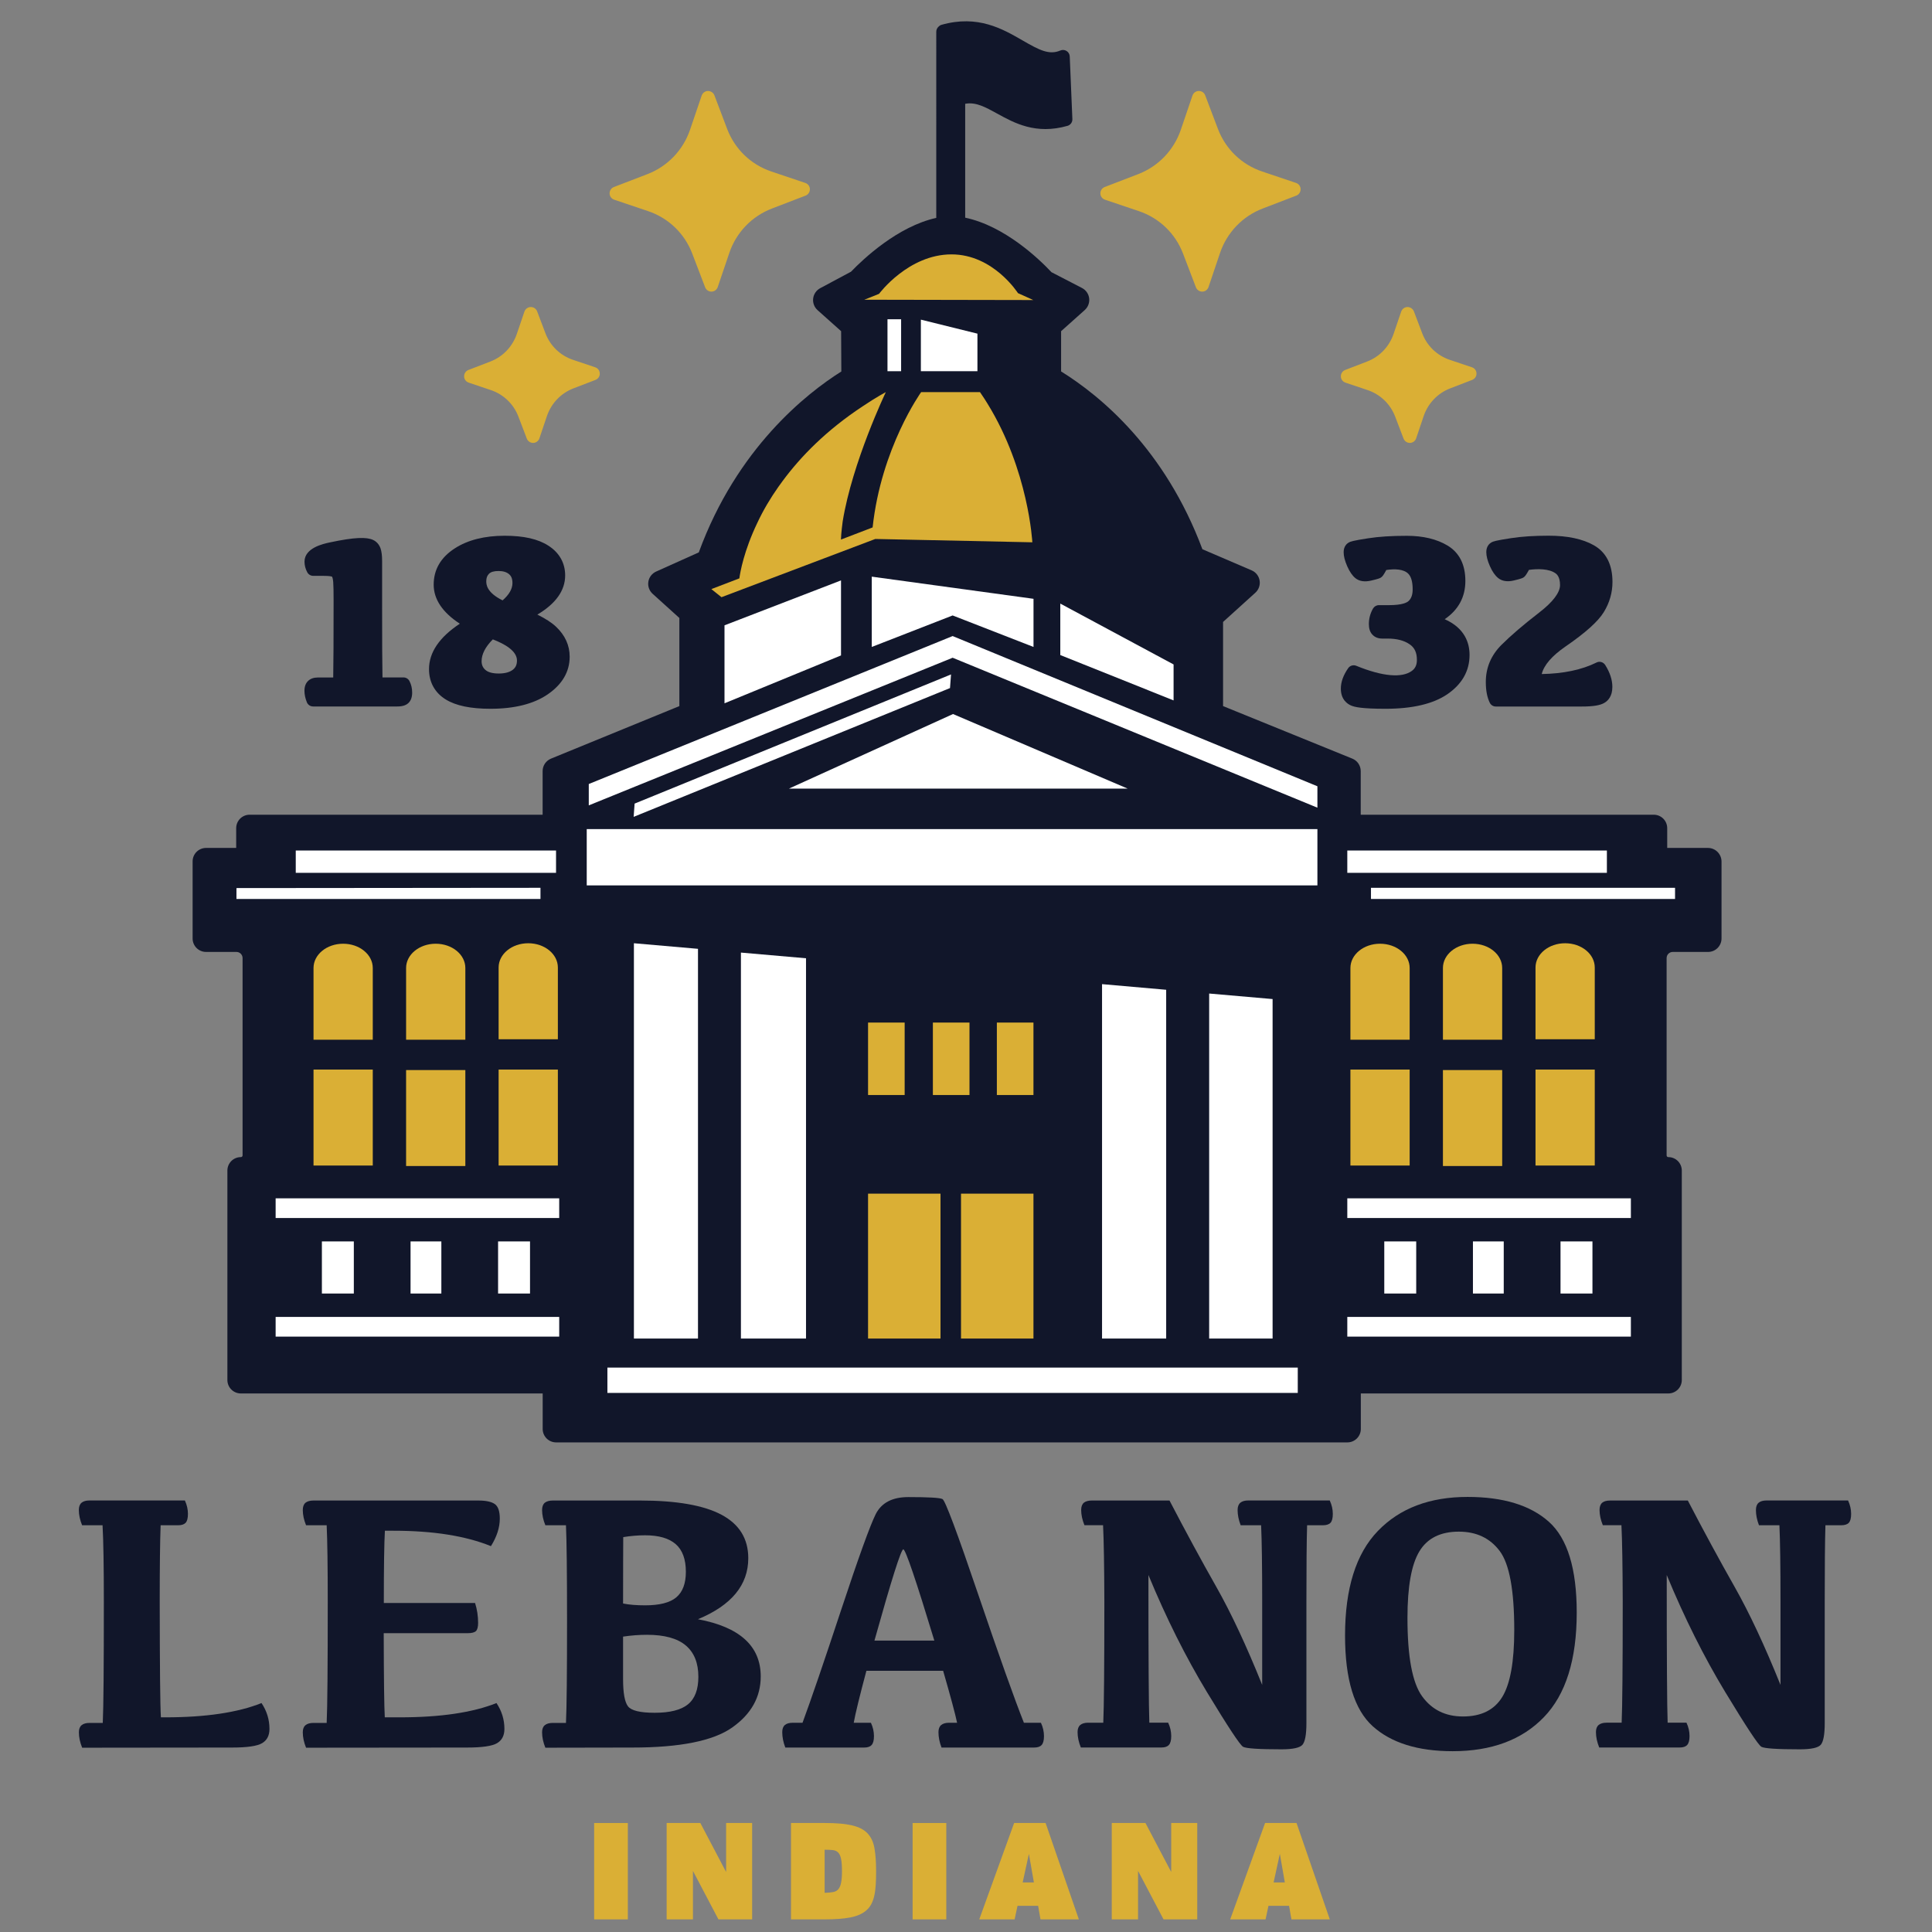 <?xml version="1.0" encoding="utf-8"?>
<!-- Generator: Adobe Illustrator 23.0.3, SVG Export Plug-In . SVG Version: 6.00 Build 0)  -->
<svg version="1.1" id="Layer_1" xmlns="http://www.w3.org/2000/svg" xmlns:xlink="http://www.w3.org/1999/xlink" x="0px" y="0px"
	 viewBox="0 0 360 360" style="enable-background:new 0 0 360 360;" xml:space="preserve">
<rect x="0" y="0" width="360" height="360" fill="#808080" stroke="none"/>
<style type="text/css">
	.st0{fill:#11162A;}
	.st1{fill:#DAAF35;}
	.st2{fill:#FFFFFF;}
</style>
<g>
	<g>
		<path class="st0" d="M59.24,126.24c-0.77,0-1.38,0.21-1.83,0.64c-0.45,0.43-0.68,1.05-0.68,1.84c0,0.68,0.15,1.4,0.45,2.14
			c0.19,0.47,0.65,0.78,1.16,0.78h15.7c0.94,0,1.61-0.21,2.07-0.65c0.46-0.44,0.69-1.09,0.69-1.94c0-0.78-0.17-1.5-0.5-2.14
			c-0.22-0.42-0.64-0.68-1.11-0.68h-3.92c-0.05-2.33-0.07-6.66-0.07-12.9v-8.82c0-1-0.1-1.76-0.29-2.32
			c-0.26-0.73-0.74-1.28-1.39-1.58c-1.19-0.56-3.42-0.53-8.06,0.46c-1.17,0.25-4.72,1-4.72,3.59c0,0.67,0.17,1.33,0.51,1.97
			c0.22,0.41,0.64,0.67,1.11,0.67h1.84c1.2,0,1.56,0.1,1.69,0.17c0.04,0.09,0.15,0.36,0.2,1c0.05,0.62,0.07,1.75,0.07,3.36
			c0,7.13-0.02,11.96-0.07,14.41H59.24z"/>
		<path class="st0" d="M79.94,124.68c0,2.44,1.08,4.39,3.11,5.65c1.9,1.17,4.63,1.74,8.35,1.74c4.46,0,8.03-0.9,10.62-2.66
			c2.74-1.87,4.13-4.24,4.13-7.04c0-2.11-0.85-3.99-2.53-5.58c-0.8-0.76-1.96-1.51-3.49-2.27c3.44-2.04,5.18-4.49,5.18-7.3
			c0-2.32-1.09-4.24-3.14-5.55c-1.93-1.24-4.59-1.84-8.13-1.84c-3.75,0-6.89,0.79-9.31,2.36c-2.6,1.68-3.92,3.95-3.92,6.75
			c0,2.73,1.64,5.17,4.87,7.28C81.86,118.74,79.94,121.58,79.94,124.68z M91.12,106.91c0.34-0.34,0.94-0.51,1.78-0.51
			c0.86,0,1.5,0.2,1.97,0.6c0.26,0.23,0.62,0.64,0.62,1.64c0,1.08-0.62,2.17-1.84,3.23c-3.04-1.5-3.04-3.04-3.04-3.57
			C90.61,107.7,90.77,107.26,91.12,106.91z M91.83,119.14c2.2,0.84,4.5,2.14,4.5,3.93c0,0.77-0.24,1.31-0.76,1.72
			c-0.6,0.47-1.49,0.71-2.63,0.71c-1.15,0-2-0.23-2.5-0.68c-0.48-0.42-0.7-0.94-0.7-1.62C89.74,121.89,90.45,120.52,91.83,119.14z"
			/>
		<path class="st0" d="M251.77,131.47c0.65,0.28,1.97,0.6,6.42,0.6c4.99,0,8.85-0.91,11.47-2.69c2.77-1.89,4.17-4.36,4.17-7.34
			c0-2.23-0.88-5-4.63-6.66c2.56-1.75,3.85-4.14,3.85-7.13c0-3.05-1.12-5.27-3.33-6.6c-2-1.2-4.55-1.81-7.58-1.81
			c-2.8,0-5.22,0.15-7.18,0.46c-2.86,0.44-3.33,0.61-3.64,0.79c-0.36,0.21-0.95,0.72-0.95,1.8c0,0.75,0.22,1.6,0.66,2.61
			c0.46,1.04,0.96,1.77,1.54,2.24c0.73,0.58,1.72,0.73,2.94,0.44c1.36-0.32,1.59-0.43,1.78-0.55c0.27-0.17,0.46-0.36,1.03-1.42
			c1.6-0.24,3.23-0.17,4.09,0.69c0.54,0.54,0.82,1.52,0.82,2.92c0,0.99-0.25,1.7-0.77,2.18c-0.3,0.28-1.18,0.76-3.62,0.76h-1.9
			c-0.45,0-0.86,0.24-1.09,0.62c-0.52,0.9-0.78,1.88-0.78,2.91c0,0.83,0.21,1.48,0.63,1.94c0.31,0.34,0.88,0.76,1.85,0.76h1.04
			c1.69,0,3.07,0.36,4.1,1.08c0.91,0.63,1.33,1.55,1.33,2.89c0,0.94-0.3,1.59-0.95,2.06c-1.81,1.32-5.38,1.08-10.35-0.96
			c-0.54-0.22-1.17-0.04-1.5,0.44c-0.91,1.3-1.37,2.58-1.37,3.81C249.84,130.34,251.05,131.17,251.77,131.47z"/>
		<path class="st0" d="M286.82,114.13c-2.94,2.27-5.31,4.3-7.04,6.03c-1.94,1.94-2.92,4.26-2.92,6.91c0,1.59,0.24,2.86,0.74,3.88
			c0.21,0.43,0.65,0.7,1.12,0.7h16.06c2.08,0,3.37-0.21,4.17-0.68c0.68-0.4,1.49-1.23,1.49-2.97c0-1.32-0.45-2.7-1.34-4.1
			c-0.35-0.54-1.05-0.74-1.61-0.45c-2.75,1.36-6.18,2.08-10.21,2.15c0.41-1.67,1.9-3.39,4.44-5.14c3.72-2.56,6.05-4.65,7.12-6.39
			c1.08-1.76,1.62-3.65,1.62-5.63c0-3.22-1.16-5.52-3.46-6.83c-2.07-1.18-4.9-1.79-8.42-1.79c-2.69,0-5.05,0.15-7.03,0.46
			c-2.88,0.44-3.34,0.61-3.65,0.79c-0.36,0.21-0.95,0.72-0.95,1.8c0,0.75,0.22,1.6,0.67,2.62c0.46,1.04,0.97,1.76,1.55,2.23
			c0.73,0.58,1.72,0.73,2.93,0.44c1.34-0.32,1.57-0.43,1.78-0.56c0.26-0.17,0.44-0.36,1.02-1.41c1.64-0.23,3.73-0.22,4.92,0.62
			c0.21,0.15,0.87,0.61,0.87,2.2C290.7,110.4,289.36,112.17,286.82,114.13z"/>
	</g>
</g>
<g>
	<path class="st1" d="M110.71,357.65v-17.96h6.28v17.96H110.71z"/>
	<path class="st1" d="M133.87,357.65l-4.75-9.03v9.03h-4.9v-17.96h6.28l4.8,9.13v-9.13h4.85v17.96H133.87z"/>
	<path class="st1" d="M147.39,357.65v-17.96h6.28c1.08,0,2.05,0.04,2.89,0.11c0.85,0.07,1.59,0.19,2.24,0.34
		c0.65,0.16,1.21,0.36,1.69,0.61c0.48,0.26,0.88,0.56,1.21,0.92c0.64,0.71,1.06,1.62,1.25,2.76c0.2,1.13,0.3,2.55,0.3,4.26
		c0,0.93-0.02,1.78-0.07,2.55c-0.05,0.76-0.14,1.45-0.28,2.05c-0.14,0.61-0.34,1.14-0.59,1.6c-0.26,0.46-0.59,0.85-1,1.18
		c-0.69,0.57-1.64,0.98-2.87,1.22c-1.22,0.24-2.82,0.36-4.79,0.36H147.39z M153.67,352.7c0.62-0.02,1.14-0.06,1.56-0.14
		c0.42-0.07,0.75-0.26,1-0.55c0.23-0.28,0.4-0.68,0.5-1.21c0.11-0.53,0.16-1.23,0.16-2.12c0-0.97-0.05-1.72-0.16-2.26
		c-0.11-0.54-0.28-0.94-0.53-1.21c-0.25-0.26-0.58-0.42-1-0.47c-0.42-0.05-0.93-0.07-1.54-0.07V352.7z"/>
	<path class="st1" d="M170.05,357.65v-17.96h6.28v17.96H170.05z"/>
	<path class="st1" d="M193.88,357.65l-0.44-2.53h-3.84l-0.54,2.53h-6.59l6.5-17.96h5.86l6.2,17.96H193.88z M191.72,345.44
		l-1.16,5.32h2.09L191.72,345.44z"/>
	<path class="st1" d="M216.81,357.65l-4.75-9.03v9.03h-4.9v-17.96h6.28l4.8,9.13v-9.13h4.85v17.96H216.81z"/>
	<path class="st1" d="M240.64,357.65l-0.44-2.53h-3.84l-0.54,2.53h-6.59l6.5-17.96h5.86l6.2,17.96H240.64z M238.48,345.44
		l-1.16,5.32h2.09L238.48,345.44z"/>
</g>
<g>
	<path class="st0" d="M29.98,320h0.81c7.53,0,13.51-0.89,17.94-2.66c0.99,1.48,1.48,3.09,1.48,4.82c0,1.24-0.46,2.12-1.38,2.66
		c-0.92,0.54-2.79,0.81-5.6,0.81l-27.92,0.03c-0.4-0.99-0.61-1.94-0.61-2.87c0-0.61,0.17-1.05,0.51-1.33
		c0.34-0.28,0.83-0.42,1.48-0.42h2.46c0.14-2.9,0.2-10.44,0.2-22.63c0-6.59-0.08-11.32-0.24-14.2h-3.81
		c-0.4-0.99-0.61-1.93-0.61-2.83c0-0.63,0.17-1.08,0.51-1.37c0.34-0.28,0.83-0.42,1.48-0.42h17.77c0.38,0.83,0.57,1.66,0.57,2.5
		c0,0.81-0.15,1.37-0.44,1.67c-0.29,0.3-0.75,0.45-1.38,0.45h-3.27c-0.11,2.88-0.17,7.62-0.17,14.23
		C29.78,310.61,29.84,317.8,29.98,320z"/>
	<path class="st0" d="M58.42,279.6h30.69c1.44,0,2.47,0.22,3.09,0.66c0.62,0.44,0.93,1.34,0.93,2.71c0,1.66-0.55,3.37-1.65,5.13
		c-4.72-1.91-10.77-2.87-18.14-2.87h-1.62c-0.13,2.2-0.2,6.69-0.2,13.46h17c0.38,1.19,0.57,2.43,0.57,3.71
		c0,0.76-0.14,1.28-0.41,1.53c-0.27,0.26-0.79,0.39-1.55,0.39H71.5c0.02,8.66,0.09,13.88,0.2,15.68h2.8
		c7.58,0,13.58-0.89,18.01-2.66c0.99,1.48,1.48,3.09,1.48,4.82c0,1.24-0.46,2.12-1.38,2.66c-0.92,0.54-2.79,0.81-5.6,0.81
		l-29.98,0.03c-0.4-0.99-0.61-1.94-0.61-2.87c0-0.61,0.17-1.05,0.51-1.33c0.34-0.28,0.83-0.42,1.48-0.42h2.46
		c0.14-2.9,0.2-10.44,0.2-22.63c0-6.59-0.07-11.32-0.2-14.2h-3.84c-0.4-0.99-0.61-1.93-0.61-2.83c0-0.63,0.17-1.08,0.51-1.37
		C57.27,279.74,57.77,279.6,58.42,279.6z"/>
	<path class="st0" d="M103.02,279.6h16.25c6.81,0,11.88,0.89,15.19,2.66c3.32,1.78,4.97,4.47,4.97,8.09c0,4.99-3.13,8.78-9.38,11.37
		c7.8,1.46,11.7,5.01,11.7,10.66c0,3.84-1.77,7.01-5.31,9.51s-9.74,3.74-18.6,3.74l-16.22,0.03c-0.4-0.99-0.61-1.94-0.61-2.87
		c0-0.61,0.17-1.05,0.51-1.33c0.34-0.28,0.83-0.42,1.48-0.42h2.46c0.14-2.9,0.2-9.29,0.2-19.16c0-8.9-0.07-14.79-0.2-17.67h-3.84
		c-0.4-0.99-0.61-1.93-0.61-2.83c0-0.63,0.17-1.08,0.51-1.37C101.87,279.74,102.37,279.6,103.02,279.6z M116.1,298.79
		c1.12,0.23,2.5,0.34,4.11,0.34c2.7,0,4.64-0.5,5.82-1.5c1.18-1,1.77-2.58,1.77-4.74c0-2.34-0.63-4.06-1.89-5.16
		c-1.26-1.1-3.16-1.65-5.7-1.65c-1.33,0-2.69,0.11-4.08,0.34C116.12,288.55,116.1,292.67,116.1,298.79z M116.1,304.96v7.89
		c0,2.59,0.3,4.28,0.91,5.09c0.61,0.81,2.27,1.21,4.99,1.21c2.83,0,4.9-0.52,6.19-1.57s1.94-2.76,1.94-5.14
		c0-2.56-0.78-4.51-2.34-5.83s-3.97-1.99-7.23-1.99C119.12,304.62,117.63,304.73,116.1,304.96z"/>
	<path class="st0" d="M169.25,278.96c3.75,0,5.88,0.12,6.37,0.37c0.5,0.25,2.71,6.15,6.64,17.72c3.93,11.57,6.78,19.55,8.53,23.96
		h3.17c0.38,0.81,0.57,1.64,0.57,2.5c0,0.79-0.15,1.34-0.44,1.65c-0.29,0.32-0.76,0.47-1.42,0.47h-17.23
		c-0.38-0.99-0.57-1.94-0.57-2.87c0-0.61,0.17-1.05,0.51-1.33c0.34-0.28,0.83-0.42,1.48-0.42h1.48c-0.34-1.62-1.2-4.84-2.6-9.68
		h-14.3c-1.26,4.72-2.05,7.95-2.36,9.68h3.2c0.38,0.81,0.57,1.64,0.57,2.5c0,0.79-0.15,1.34-0.44,1.65
		c-0.29,0.32-0.75,0.47-1.38,0.47h-14.7c-0.38-0.99-0.57-1.94-0.57-2.87c0-0.61,0.16-1.05,0.49-1.33c0.33-0.28,0.82-0.42,1.47-0.42
		h1.82c1.6-4.34,4.01-11.38,7.23-21.13c3.23-9.75,5.37-15.67,6.42-17.77C164.27,280.01,166.28,278.96,169.25,278.96z M162.94,305.7
		h11.16c-3.44-11.33-5.37-17-5.78-17C167.9,288.7,166.11,294.37,162.94,305.7z"/>
	<path class="st0" d="M203.45,279.6h14.47c3.01,5.78,5.91,11.13,8.7,16.05c2.79,4.92,5.64,11.03,8.57,18.31v-15.55
		c0-6.59-0.07-11.32-0.2-14.2h-3.81c-0.38-0.99-0.57-1.93-0.57-2.83c0-0.63,0.17-1.08,0.51-1.37c0.34-0.28,0.83-0.42,1.48-0.42
		h15.18c0.38,0.83,0.57,1.66,0.57,2.5c0,0.81-0.15,1.37-0.44,1.67c-0.29,0.3-0.77,0.45-1.42,0.45h-2.93
		c-0.09,2.88-0.13,7.62-0.13,14.23v22.63c0,2.14-0.25,3.48-0.74,4.05c-0.5,0.56-1.8,0.84-3.91,0.84c-4.2,0-6.59-0.16-7.15-0.47
		c-0.56-0.31-2.81-3.72-6.75-10.22c-3.93-6.5-7.57-13.76-10.89-21.79c0,15.47,0.06,24.64,0.17,27.52h3.51
		c0.38,0.81,0.57,1.64,0.57,2.5c0,0.79-0.15,1.34-0.44,1.65c-0.29,0.32-0.75,0.47-1.38,0.47H201.4c-0.4-0.99-0.61-1.94-0.61-2.87
		c0-0.61,0.17-1.05,0.51-1.33c0.34-0.28,0.83-0.42,1.48-0.42h2.8c0.13-2.88,0.2-10.41,0.2-22.6c-0.02-6.59-0.1-11.32-0.24-14.2
		h-3.47c-0.4-0.99-0.61-1.93-0.61-2.83c0-0.63,0.17-1.08,0.51-1.37C202.31,279.74,202.8,279.6,203.45,279.6z"/>
	<path class="st0" d="M250.63,304.76c0-8.77,2.04-15.27,6.12-19.49c4.08-4.23,9.65-6.34,16.71-6.34c6.65,0,11.71,1.55,15.16,4.64
		s5.18,8.73,5.18,16.91c0,8.77-2.04,15.27-6.12,19.49c-4.08,4.23-9.75,6.34-17.01,6.34c-6.47,0-11.43-1.55-14.87-4.64
		S250.63,312.94,250.63,304.76z M262.26,301.49c0,7.22,0.91,12.08,2.73,14.59c1.82,2.51,4.35,3.76,7.61,3.76
		c3.41,0,5.86-1.22,7.34-3.66c1.48-2.44,2.22-6.58,2.22-12.43c0-7.42-0.9-12.33-2.71-14.74c-1.81-2.41-4.35-3.61-7.62-3.61
		c-3.41,0-5.86,1.22-7.34,3.66C263,291.5,262.26,295.64,262.26,301.49z"/>
	<path class="st0" d="M300.03,279.6h14.47c3.01,5.78,5.91,11.13,8.7,16.05c2.79,4.92,5.64,11.03,8.57,18.31v-15.55
		c0-6.59-0.07-11.32-0.2-14.2h-3.81c-0.38-0.99-0.57-1.93-0.57-2.83c0-0.63,0.17-1.08,0.51-1.37c0.34-0.28,0.83-0.42,1.48-0.42
		h15.18c0.38,0.83,0.57,1.66,0.57,2.5c0,0.81-0.15,1.37-0.44,1.67c-0.29,0.3-0.77,0.45-1.42,0.45h-2.93
		c-0.09,2.88-0.13,7.62-0.13,14.23v22.63c0,2.14-0.25,3.48-0.74,4.05c-0.5,0.56-1.8,0.84-3.91,0.84c-4.2,0-6.59-0.16-7.15-0.47
		c-0.56-0.31-2.81-3.72-6.75-10.22c-3.93-6.5-7.57-13.76-10.89-21.79c0,15.47,0.06,24.64,0.17,27.52h3.51
		c0.38,0.81,0.57,1.64,0.57,2.5c0,0.79-0.15,1.34-0.44,1.65c-0.29,0.32-0.75,0.47-1.38,0.47h-15.01c-0.4-0.99-0.61-1.94-0.61-2.87
		c0-0.61,0.17-1.05,0.51-1.33c0.34-0.28,0.83-0.42,1.48-0.42h2.8c0.13-2.88,0.2-10.41,0.2-22.6c-0.02-6.59-0.1-11.32-0.24-14.2
		h-3.47c-0.4-0.99-0.61-1.93-0.61-2.83c0-0.63,0.17-1.08,0.51-1.37C298.88,279.74,299.37,279.6,300.03,279.6z"/>
</g>
<g>
	<path class="st1" d="M150.06,34.09l-6.32-2.13c-3.82-1.28-6.82-4.18-8.25-7.95l-2.37-6.25c-0.19-0.49-0.66-0.8-1.2-0.81
		c-0.53,0.01-0.99,0.35-1.17,0.85l-2.17,6.38c-1.3,3.81-4.2,6.83-7.95,8.27l-6.24,2.4c-0.49,0.19-0.81,0.67-0.8,1.2
		c0.01,0.53,0.35,0.99,0.85,1.16l6.32,2.13c3.8,1.28,6.8,4.16,8.23,7.91l2.4,6.28c0.19,0.49,0.65,0.81,1.17,0.81
		c0.01,0,0.02,0,0.02,0c0.53-0.01,0.99-0.35,1.16-0.85l2.15-6.34c1.29-3.83,4.2-6.86,7.97-8.3l6.25-2.4c0.49-0.19,0.81-0.67,0.8-1.2
		C150.91,34.73,150.57,34.26,150.06,34.09z"/>
	<path class="st1" d="M110.91,68.44l-4.14-1.39c-2.37-0.8-4.24-2.6-5.13-4.94l-1.55-4.09c-0.19-0.49-0.65-0.82-1.2-0.81
		c-0.53,0.01-0.99,0.35-1.17,0.85l-1.42,4.17c-0.81,2.37-2.61,4.25-4.94,5.14l-4.08,1.57c-0.49,0.19-0.81,0.67-0.8,1.2
		c0.01,0.53,0.35,0.99,0.86,1.16l4.13,1.39c2.36,0.8,4.23,2.59,5.12,4.92l1.57,4.11c0.19,0.49,0.65,0.81,1.17,0.81
		c0.01,0,0.02,0,0.02,0c0.53-0.01,0.99-0.35,1.16-0.85l1.4-4.15c0.81-2.38,2.61-4.27,4.96-5.17l4.09-1.57
		c0.49-0.19,0.82-0.67,0.8-1.2C111.75,69.07,111.41,68.6,110.91,68.44z"/>
	<path class="st1" d="M274.28,68.44l-4.14-1.39c-2.37-0.8-4.24-2.6-5.13-4.94l-1.55-4.09c-0.19-0.49-0.7-0.82-1.2-0.81
		c-0.53,0.01-0.99,0.35-1.17,0.85l-1.42,4.17c-0.81,2.37-2.61,4.25-4.94,5.14l-4.08,1.57c-0.49,0.19-0.81,0.67-0.8,1.2
		c0.01,0.53,0.35,0.99,0.86,1.16l4.13,1.39c2.36,0.8,4.23,2.59,5.12,4.92l1.57,4.11c0.19,0.49,0.65,0.81,1.17,0.81
		c0.01,0,0.02,0,0.02,0c0.53-0.01,0.99-0.35,1.16-0.85l1.4-4.15c0.81-2.38,2.61-4.27,4.96-5.17l4.08-1.57
		c0.49-0.19,0.82-0.67,0.8-1.2C275.12,69.07,274.78,68.6,274.28,68.44z"/>
	<path class="st1" d="M241.51,34.09l-6.32-2.13c-3.82-1.28-6.82-4.18-8.25-7.95l-2.37-6.25c-0.19-0.49-0.61-0.8-1.2-0.81
		c-0.53,0.01-0.99,0.35-1.17,0.85l-2.17,6.38c-1.3,3.81-4.2,6.83-7.95,8.27l-6.24,2.4c-0.49,0.19-0.81,0.67-0.8,1.2
		c0.01,0.53,0.35,0.99,0.85,1.16l6.32,2.13c3.8,1.28,6.8,4.16,8.23,7.91l2.4,6.28c0.19,0.49,0.65,0.81,1.17,0.81
		c0.01,0,0.02,0,0.02,0c0.53-0.01,0.99-0.35,1.16-0.85l2.14-6.34c1.3-3.83,4.2-6.86,7.97-8.3l6.25-2.4c0.49-0.19,0.81-0.67,0.8-1.2
		C242.35,34.73,242.01,34.26,241.51,34.09z"/>
</g>
<path class="st0" d="M318.25,158h-7.59v-3.68c0-1.39-1.12-2.51-2.51-2.51h-54.6v-8.13c0-1.02-0.62-1.94-1.56-2.32l-24.09-9.79
	v-15.68l6.02-5.45c0.63-0.57,0.93-1.43,0.79-2.27c-0.14-0.84-0.7-1.56-1.48-1.89l-9.18-3.94c-6.98-18.67-18.97-28.56-26.33-33.13
	l0-7.5l4.41-3.94c0.61-0.55,0.92-1.37,0.82-2.19c-0.1-0.82-0.6-1.54-1.34-1.92l-5.68-2.94c-2.31-2.46-8.72-8.61-16.08-10.16V19.34
	c1.97-0.37,3.75,0.61,5.95,1.82c3.21,1.77,7.21,3.97,13.11,2.29c0.56-0.16,0.94-0.68,0.91-1.27c-0.1-2.07-0.17-3.9-0.24-5.73
	c-0.08-1.9-0.15-3.79-0.25-5.95c-0.02-0.41-0.24-0.79-0.59-1c-0.35-0.22-0.78-0.25-1.16-0.09c-2.09,0.89-3.93-0.08-7.03-1.87
	c-3.72-2.15-8.35-4.84-15.13-2.91c-0.21,0.06-0.39,0.18-0.53,0.33c-0.26,0.23-0.43,0.57-0.43,0.95V40.6
	c-7.18,1.59-13.58,7.63-15.89,10.03l-5.74,3.07c-0.72,0.39-1.21,1.1-1.31,1.92c-0.1,0.81,0.21,1.62,0.82,2.17l4.39,3.92l0.04,7.51
	c-6.46,4.07-19.45,14.27-26.56,33.71l-7.95,3.57c-0.77,0.35-1.32,1.06-1.45,1.9c-0.13,0.84,0.17,1.68,0.8,2.25l4.98,4.5v16.42
	l-23.92,9.79c-0.94,0.39-1.56,1.3-1.56,2.32v8.13H46.52c-1.39,0-2.51,1.12-2.51,2.51V158H38.4c-1.39,0-2.51,1.12-2.51,2.51v14.36
	c0,1.39,1.12,2.51,2.51,2.51h5.66c0.63,0,1.14,0.51,1.14,1.14v36.77c0,0.18-0.14,0.32-0.32,0.32c-1.39,0-2.51,1.12-2.51,2.51v39.02
	c0,1.39,1.12,2.51,2.51,2.51h56.24v6.61c0,1.39,1.12,2.51,2.51,2.51h147.43c1.39,0,2.51-1.12,2.51-2.51v-6.61h57.3
	c1.39,0,2.51-1.12,2.51-2.51v-39.02c0-1.39-1.12-2.51-2.51-2.51c-0.18,0-0.32-0.14-0.32-0.32v-36.77c0-0.63,0.51-1.14,1.14-1.14
	h6.58c1.39,0,2.51-1.12,2.51-2.51v-14.36C320.76,159.12,319.64,158,318.25,158z"/>
<g>
	<path class="st1" d="M98.43,175.76c-3.05,0-5.52,2.02-5.52,4.52v13.37h11.04v-13.37C103.95,177.78,101.48,175.76,98.43,175.76z"/>
	<rect x="92.91" y="199.3" class="st1" width="11.04" height="17.88"/>
	<path class="st1" d="M81.19,175.85c-3.05,0-5.52,2.02-5.52,4.52v13.37h11.04v-13.37C86.71,177.87,84.24,175.85,81.19,175.85z"/>
	<rect x="75.67" y="199.39" class="st1" width="11.04" height="17.88"/>
	<path class="st1" d="M63.94,175.85c-3.05,0-5.52,2.02-5.52,4.52v13.37h11.04v-13.37C69.46,177.87,66.99,175.85,63.94,175.85z"/>
	<rect x="58.42" y="199.3" class="st1" width="11.04" height="17.88"/>
	<rect x="161.75" y="222.42" class="st1" width="13.5" height="27"/>
	<rect x="161.75" y="190.54" class="st1" width="6.82" height="13.5"/>
	<rect x="179.07" y="222.42" class="st1" width="13.5" height="27"/>
	<rect x="185.75" y="190.54" class="st1" width="6.82" height="13.5"/>
	<rect x="173.83" y="190.54" class="st1" width="6.82" height="13.5"/>
	<path class="st1" d="M257.15,175.85c-3.05,0-5.52,2.02-5.52,4.52v13.37h11.04v-13.37C262.67,177.87,260.2,175.85,257.15,175.85z"/>
	<rect x="251.63" y="199.3" class="st1" width="11.04" height="17.88"/>
	<rect x="268.87" y="199.39" class="st1" width="11.04" height="17.88"/>
	<path class="st1" d="M274.39,175.85c-3.05,0-5.52,2.02-5.52,4.52v13.37h11.04v-13.37C279.91,177.87,277.44,175.85,274.39,175.85z"
		/>
	<rect x="286.12" y="199.3" class="st1" width="11.04" height="17.88"/>
	<path class="st1" d="M291.64,175.76c-3.05,0-5.52,2.02-5.52,4.52v13.37h11.04v-13.37C297.16,177.78,294.69,175.76,291.64,175.76z"
		/>
</g>
<path class="st1" d="M163.8,54.75c0,0,5.44-7.35,13.5-7.35c7.81,0,12.38,7.22,12.38,7.22l2.86,1.29l-31.49-0.06L163.8,54.75z"/>
<path class="st1" d="M137.77,107.77c0.16-1.19,0.86-5.15,3.34-10.33c1.13-2.42,2.48-4.67,3.95-6.75c0.25-0.36,0.52-0.73,0.79-1.09
	c0,0,0.01-0.01,0.01-0.01c3.38-4.57,8.14-9.43,14.87-13.87c2.6-1.75,4.33-2.65,4.33-2.65s-6.25,13.06-8.04,24.1
	c0,0-0.31,2.3-0.32,3.37l5.9-2.26c1.6-14.85,9.03-25.19,9.04-25.21l0,0h10.97c0.25,0.36,0.53,0.77,0.81,1.21
	c0.01,0.01,0.01,0.02,0.02,0.03c0.19,0.29,0.38,0.59,0.57,0.91c7.67,12.44,8.35,25.83,8.35,25.83l-29.26-0.62l-28.66,10.85
	l-1.89-1.51L137.77,107.77z"/>
<g>
	<polygon class="st2" points="218.68,123.81 197.57,112.47 197.57,122.06 218.68,130.51 	"/>
	<polygon class="st2" points="182.13,62.17 171.59,59.56 171.59,69.17 182.13,69.17 	"/>
	<rect x="165.37" y="59.49" class="st2" width="2.54" height="9.68"/>
	<polygon class="st2" points="192.58,120.55 192.58,111.58 162.44,107.45 162.44,120.55 177.51,114.68 	"/>
	<polygon class="st2" points="156.71,108.15 135,116.52 135,131.05 156.71,122.13 	"/>
	<rect x="55.11" y="158.48" class="st2" width="48.5" height="4.16"/>
	<polygon class="st2" points="100.71,165.43 44.06,165.48 44.06,167.51 100.71,167.51 	"/>
	<rect x="51.36" y="245.39" class="st2" width="52.84" height="3.67"/>
	<rect x="59.98" y="231.32" class="st2" width="5.95" height="9.71"/>
	<rect x="76.5" y="231.32" class="st2" width="5.74" height="9.71"/>
	<rect x="92.81" y="231.32" class="st2" width="5.95" height="9.71"/>
	<polygon class="st2" points="51.36,226.96 55.66,226.96 64.28,226.96 69.13,226.96 77.75,226.96 95.9,226.96 104.2,226.96 
		104.2,223.29 51.36,223.29 	"/>
	<rect x="113.18" y="254.83" class="st2" width="128.64" height="4.72"/>
	<polygon class="st2" points="118.12,175.76 118.12,249.42 130.06,249.42 130.06,176.8 	"/>
	<polygon class="st2" points="138.06,177.5 138.06,249.42 150.19,249.42 150.19,178.56 	"/>
	<polygon class="st2" points="205.35,183.38 205.35,249.42 217.3,249.42 217.3,184.43 	"/>
	<polygon class="st2" points="225.31,185.13 225.31,249.42 237.13,249.42 237.13,186.16 	"/>
	<rect x="109.33" y="154.49" class="st2" width="136.15" height="10.49"/>
	<polygon class="st2" points="118.07,152.21 177.02,128.21 177.21,125.67 118.25,149.74 	"/>
	<polygon class="st2" points="210.13,146.95 177.58,133.05 147,146.95 	"/>
	<polygon class="st2" points="109.71,146.09 109.71,150.07 177.51,122.56 245.48,150.5 245.48,146.51 177.51,118.52 	"/>
	<rect x="251.05" y="158.48" class="st2" width="48.37" height="4.16"/>
	<rect x="251.05" y="245.39" class="st2" width="52.84" height="3.67"/>
	<rect x="257.94" y="231.32" class="st2" width="5.95" height="9.71"/>
	<rect x="274.46" y="231.32" class="st2" width="5.74" height="9.71"/>
	<rect x="290.78" y="231.32" class="st2" width="5.95" height="9.71"/>
	<polygon class="st2" points="251.05,226.96 259.35,226.96 277.5,226.96 286.12,226.96 290.97,226.96 299.59,226.96 303.89,226.96 
		303.89,223.29 251.05,223.29 	"/>
	<rect x="255.46" y="165.43" class="st2" width="56.66" height="2.08"/>
</g>
</svg>
